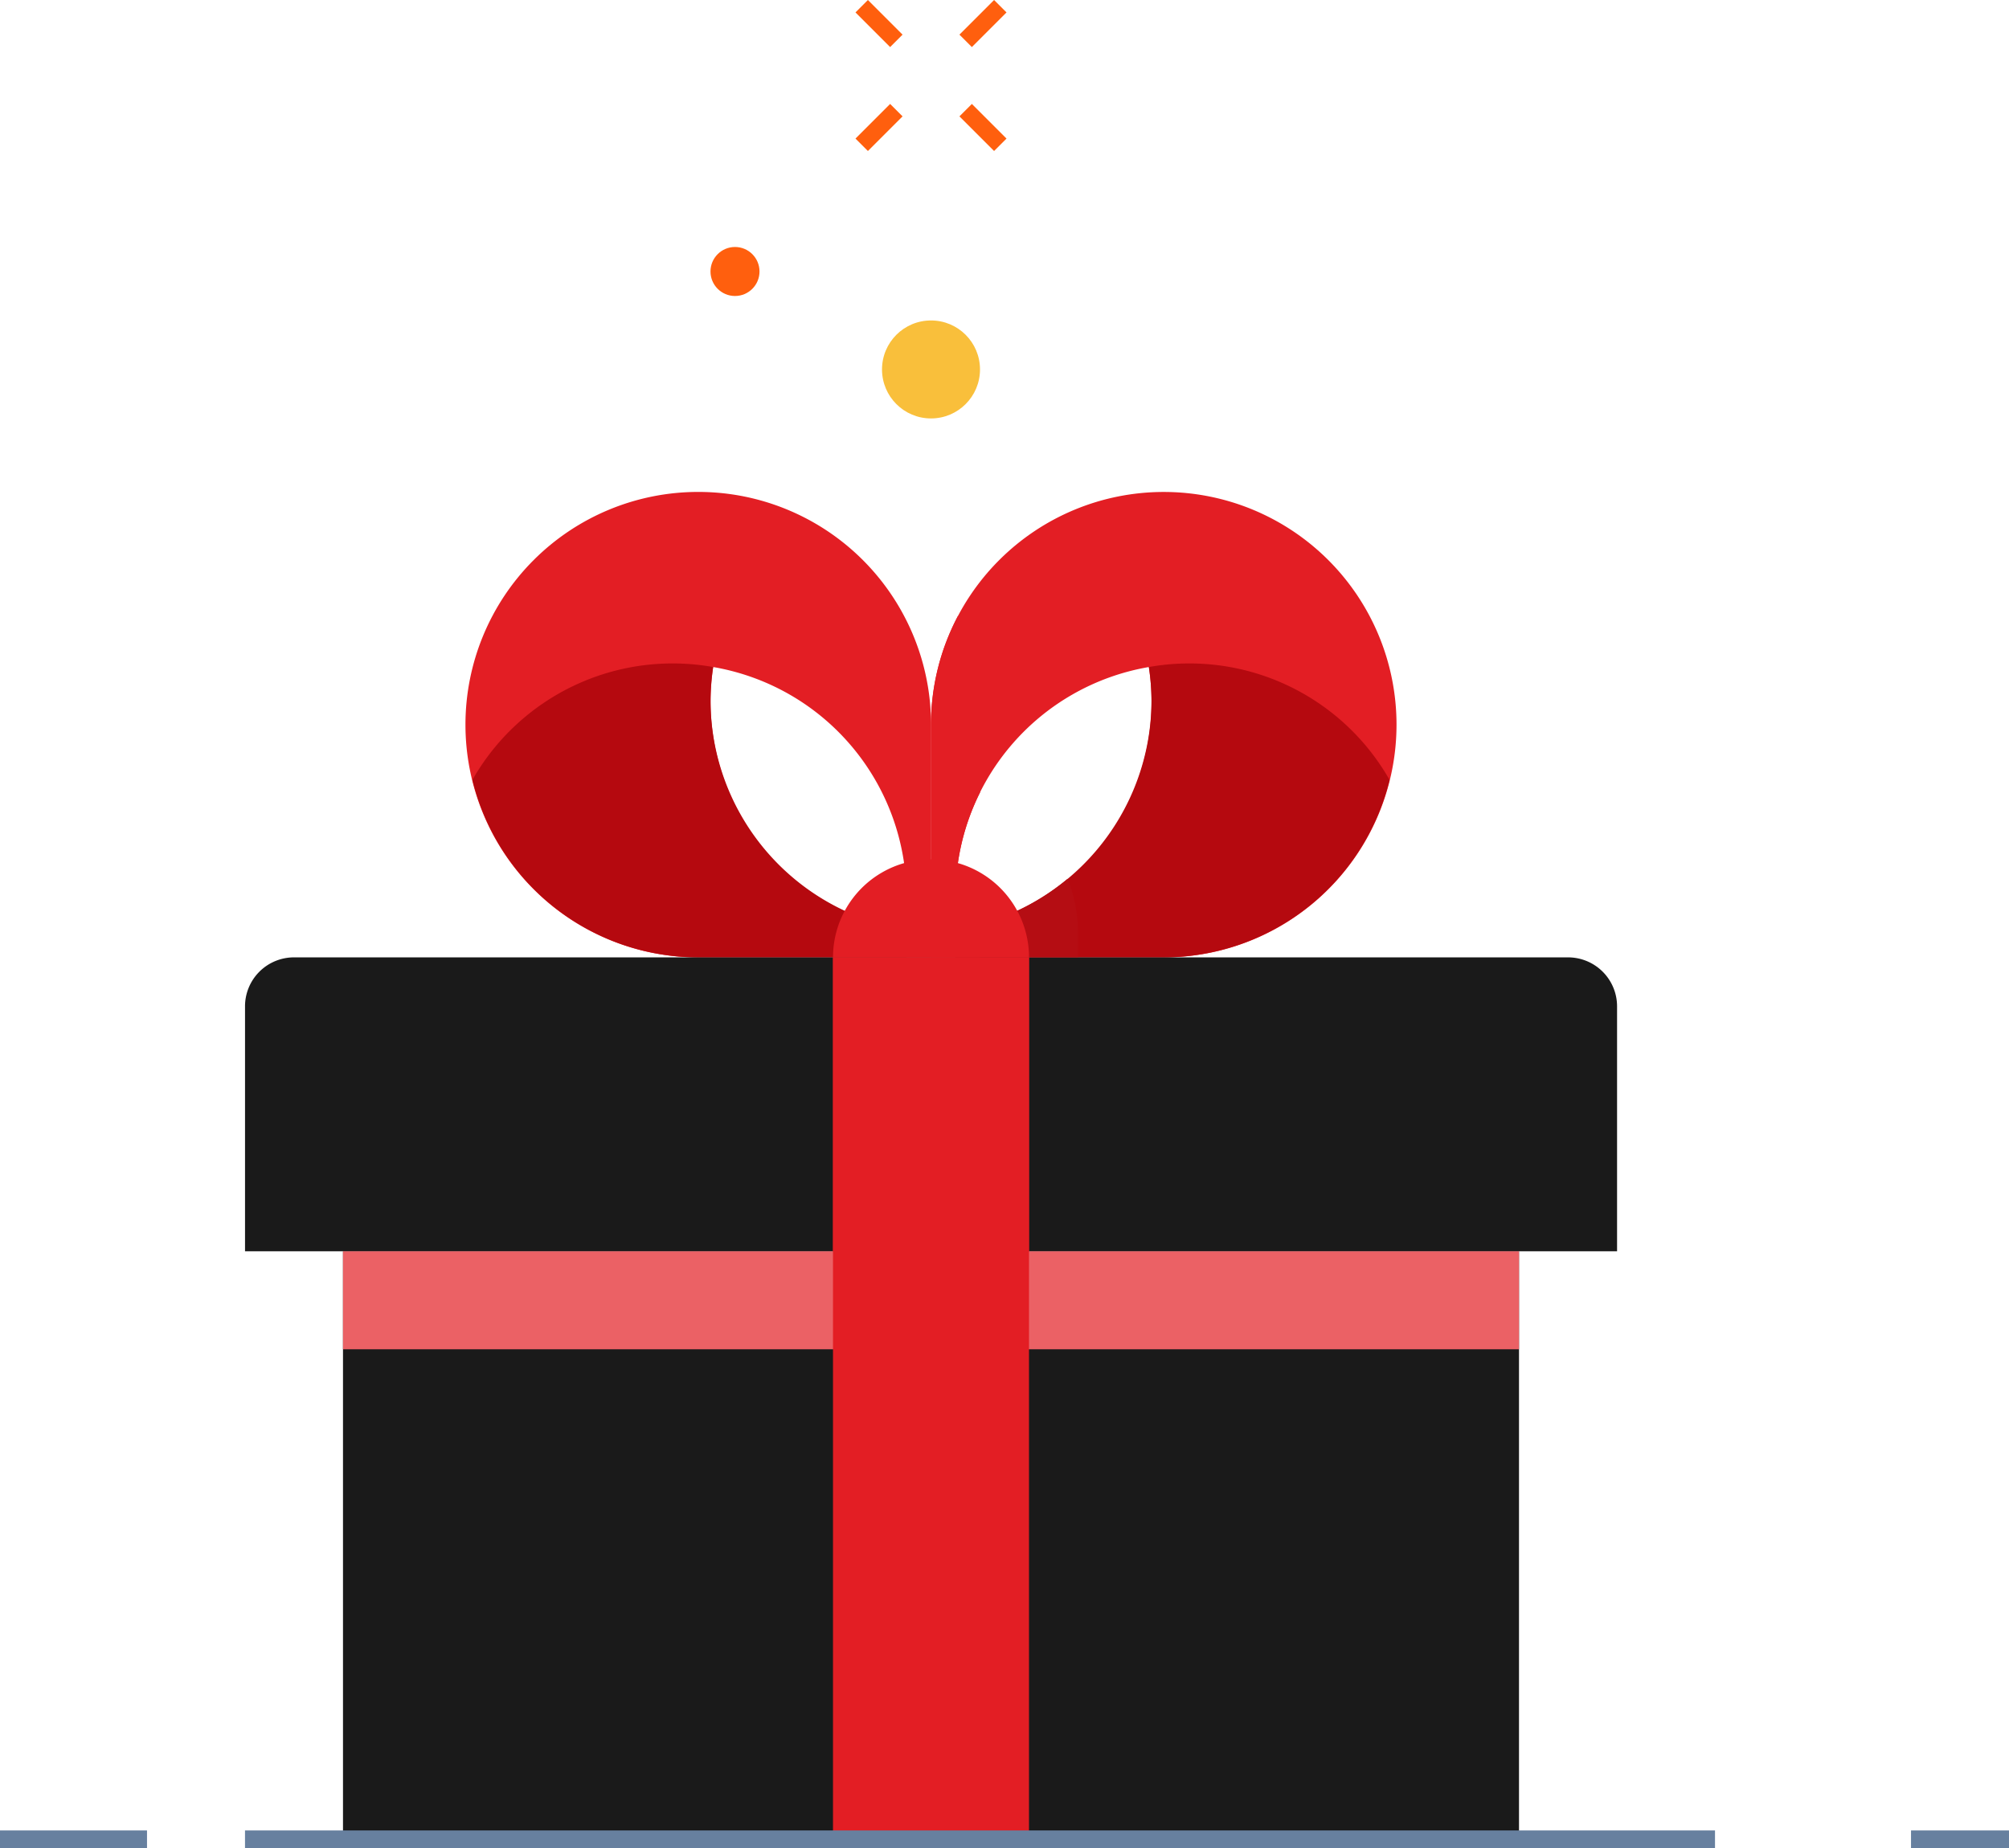 <svg xmlns="http://www.w3.org/2000/svg" width="114.357" height="105.209" viewBox="0 0 114.357 105.209">
  <g id="Group_14837" data-name="Group 14837" transform="translate(0 0.354)">
    <g id="Group_14804" data-name="Group 14804" transform="translate(52.995 27.651)">
      <path id="Path_28951" data-name="Path 28951" d="M92,74.248V87.5h13.249A13.249,13.249,0,1,0,92,74.248Zm1.395,9.766A13.241,13.241,0,0,1,104.4,70.969,13.119,13.119,0,0,1,93.395,85.925Z" transform="translate(-92 -60.999)" fill="#e31e24"/>
      <path id="Path_28952" data-name="Path 28952" d="M104.157,70.094a13.164,13.164,0,0,0-.151-1.888,13.109,13.109,0,0,1,13.7,6.422,13.243,13.243,0,0,1-12.857,10.105H93V83.162A13.241,13.241,0,0,0,104.157,70.094Z" transform="translate(-91.605 -58.236)" fill="#b5090f"/>
    </g>
    <g id="Group_14805" data-name="Group 14805" transform="translate(26.498 27.651)">
      <path id="Path_28953" data-name="Path 28953" d="M86.247,61a13.249,13.249,0,0,0,0,26.5H99.5V74.248A13.249,13.249,0,0,0,86.247,61ZM98.1,85.925A13.129,13.129,0,0,1,87.1,70.969,13.241,13.241,0,0,1,98.1,84.014Z" transform="translate(-73 -60.999)" fill="#e31e24"/>
      <path id="Path_28954" data-name="Path 28954" d="M86.836,70.094a13.368,13.368,0,0,1,.149-1.888,13.109,13.109,0,0,0-13.7,6.422A13.243,13.243,0,0,0,86.137,84.733H97.992V83.162A13.24,13.24,0,0,1,86.836,70.094Z" transform="translate(-72.89 -58.236)" fill="#b5090f"/>
    </g>
    <rect id="Rectangle_14658" data-name="Rectangle 14658" width="66.941" height="33.468" transform="translate(19.524 70.885)" fill="#1a1a1a"/>
    <path id="Path_28955" data-name="Path 28955" d="M111.416,96.734H142.1V82.788A2.789,2.789,0,0,0,139.309,80H66.789A2.788,2.788,0,0,0,64,82.788V96.734H94.681" transform="translate(-50.053 -25.85)" fill="#1a1a1a"/>
    <g id="Group_14806" data-name="Group 14806" transform="translate(49.05 0)">
      <line id="Line_254" data-name="Line 254" x2="1.972" y2="1.972" fill="none" stroke="#ff5f0e" stroke-width="1"/>
      <line id="Line_255" data-name="Line 255" x2="1.972" y2="1.972" transform="translate(5.917 5.917)" fill="none" stroke="#ff5f0e" stroke-width="1"/>
      <line id="Line_256" data-name="Line 256" x1="1.972" y2="1.972" transform="translate(5.917)" fill="none" stroke="#ff5f0e" stroke-width="1"/>
      <line id="Line_257" data-name="Line 257" x1="1.972" y2="1.972" transform="translate(0 5.917)" fill="none" stroke="#ff5f0e" stroke-width="1"/>
    </g>
    <ellipse id="Ellipse_292" data-name="Ellipse 292" cx="2.789" cy="2.789" rx="2.789" ry="2.789" transform="translate(50.206 17.89)" fill="#f9bf3b"/>
    <ellipse id="Ellipse_293" data-name="Ellipse 293" cx="1.395" cy="1.395" rx="1.395" ry="1.395" transform="translate(40.443 13.707)" fill="#ff5f0e"/>
    <rect id="Rectangle_14659" data-name="Rectangle 14659" width="66.941" height="5.578" transform="translate(19.524 70.883)" fill="#eb6165"/>
    <rect id="Rectangle_14660" data-name="Rectangle 14660" width="11.157" height="50.205" transform="translate(47.416 54.148)" fill="#e31e24"/>
    <path id="Path_28956" data-name="Path 28956" d="M99.973,79.869a8.293,8.293,0,0,0-.594-3.076A13.216,13.216,0,0,1,93,79.692v1.572h6.973Z" transform="translate(-38.61 -27.116)" fill="#b50d13"/>
    <path id="Path_28957" data-name="Path 28957" d="M94.789,83.621a13.273,13.273,0,0,1-1.395.308V82.019a13.154,13.154,0,0,1,1.395-5.9V72.252a15.944,15.944,0,0,0-1.248-6.2A13.188,13.188,0,0,0,92,72.252V85.5h2.789Z" transform="translate(-39.005 -31.352)" fill="#e31e24"/>
    <path id="Path_28958" data-name="Path 28958" d="M99.157,81.577a5.578,5.578,0,0,0-11.157,0Z" transform="translate(-40.583 -27.429)" fill="#e31e24"/>
    <path id="Path_29034" data-name="Path 29034" d="M0,0H11.157V16.735H0Z" transform="translate(47.416 54.148)" fill="#e31e24"/>
    <g id="Group_14807" data-name="Group 14807" transform="translate(0 104.355)">
      <line id="Line_258" data-name="Line 258" x1="83.676" transform="translate(13.946)" fill="none" stroke="#67809f" stroke-width="1"/>
      <line id="Line_259" data-name="Line 259" x1="8.368" fill="none" stroke="#67809f" stroke-width="1"/>
      <line id="Line_260" data-name="Line 260" x2="5.578" transform="translate(108.779)" fill="none" stroke="#67809f" stroke-width="1"/>
    </g>
  </g>
</svg>
